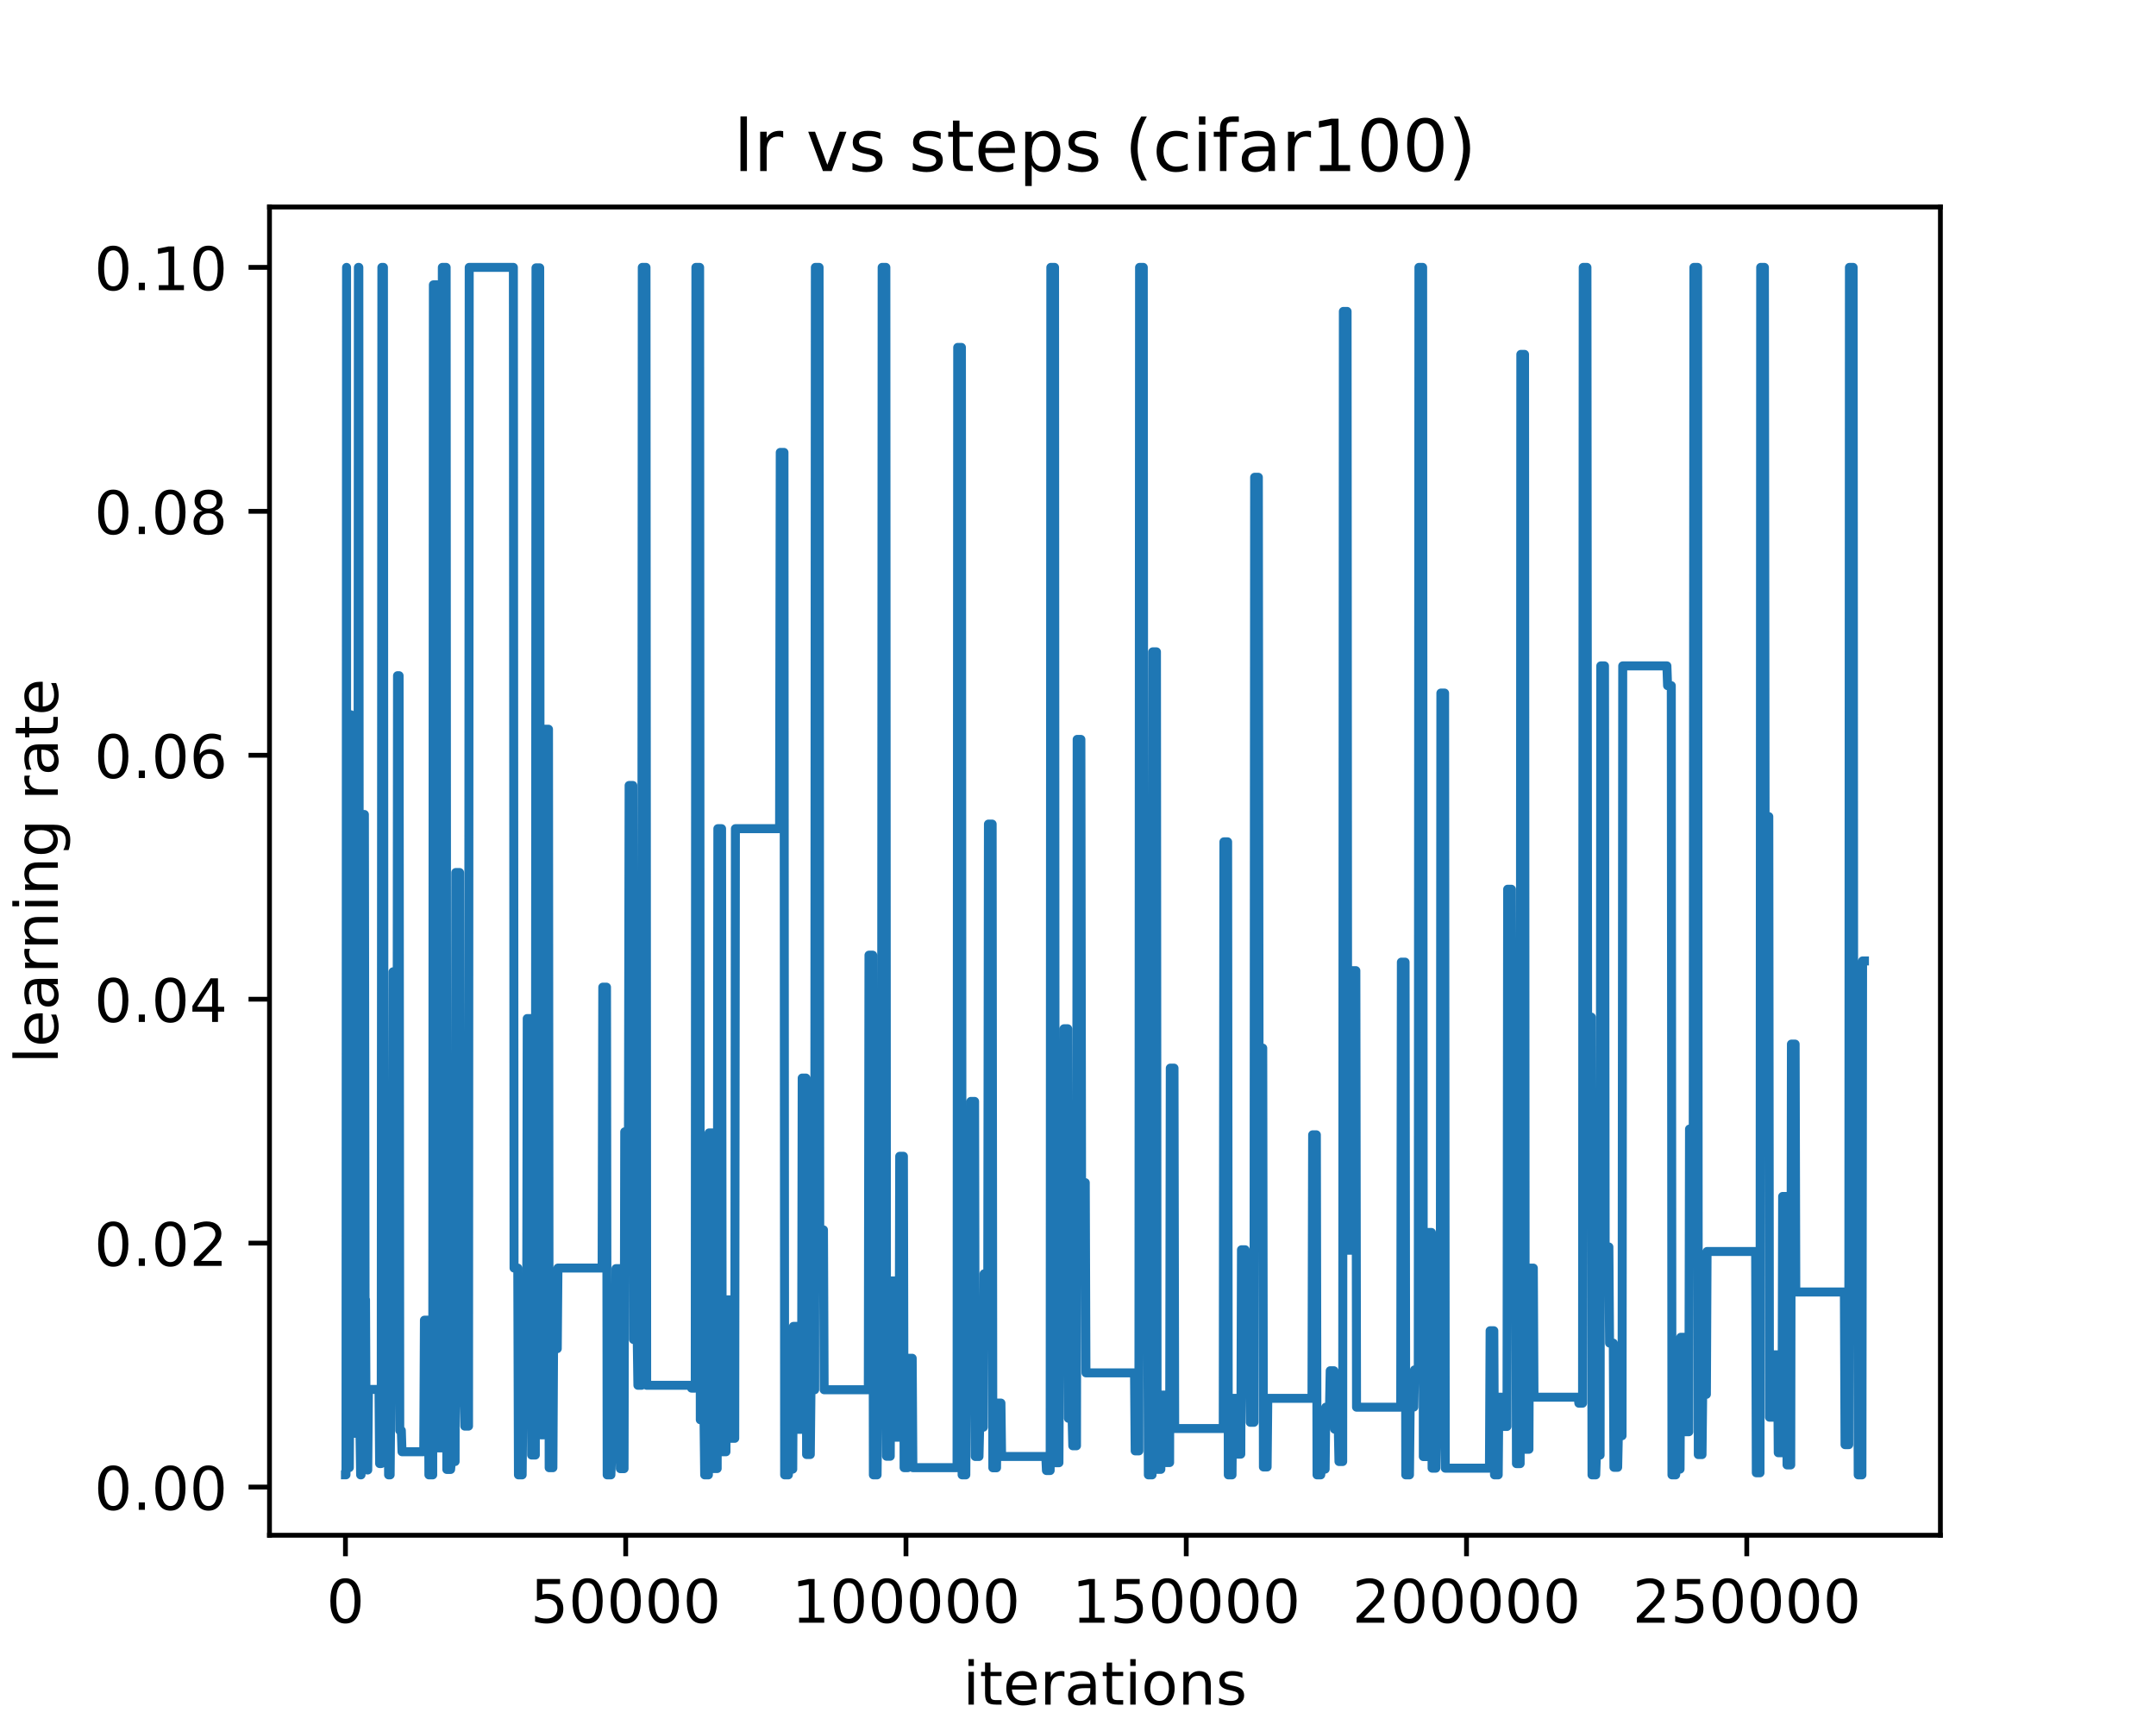 <?xml version="1.0" encoding="utf-8" standalone="no"?>
<!DOCTYPE svg PUBLIC "-//W3C//DTD SVG 1.1//EN"
  "http://www.w3.org/Graphics/SVG/1.1/DTD/svg11.dtd">
<!-- Created with matplotlib (https://matplotlib.org/) -->
<svg height="288pt" version="1.1" viewBox="0 0 360 288" width="360pt" xmlns="http://www.w3.org/2000/svg" xmlns:xlink="http://www.w3.org/1999/xlink">
 <defs>
  <style type="text/css">*{stroke-linecap:butt;stroke-linejoin:round;}</style>
 </defs>
 <g id="figure_1">
  <g id="patch_1">
   <path d="M 0 288 
L 360 288 
L 360 0 
L 0 0 
z
" style="fill:#ffffff;"/>
  </g>
  <g id="axes_1">
   <g id="patch_2">
    <path d="M 45 256.32 
L 324 256.32 
L 324 34.56 
L 45 34.56 
z
" style="fill:#ffffff;"/>
   </g>
   <g id="matplotlib.axis_1">
    <g id="xtick_1">
     <g id="line2d_1">
      <defs>
       <path d="M 0 0 
L 0 3.5 
" id="m5722eee374" style="stroke:#000000;stroke-width:0.8;"/>
      </defs>
      <g>
       <use style="stroke:#000000;stroke-width:0.8;" x="57.682" xlink:href="#m5722eee374" y="256.32"/>
      </g>
     </g>
     <g id="text_1">
      <!-- 0 -->
      <g transform="translate(54.501 270.918)scale(0.1 -0.1)">
       <defs>
        <path d="M 31.781 66.406 
Q 24.172 66.406 20.328 58.906 
Q 16.5 51.422 16.5 36.375 
Q 16.5 21.391 20.328 13.891 
Q 24.172 6.391 31.781 6.391 
Q 39.453 6.391 43.281 13.891 
Q 47.125 21.391 47.125 36.375 
Q 47.125 51.422 43.281 58.906 
Q 39.453 66.406 31.781 66.406 
z
M 31.781 74.219 
Q 44.047 74.219 50.516 64.516 
Q 56.984 54.828 56.984 36.375 
Q 56.984 17.969 50.516 8.266 
Q 44.047 -1.422 31.781 -1.422 
Q 19.531 -1.422 13.062 8.266 
Q 6.594 17.969 6.594 36.375 
Q 6.594 54.828 13.062 64.516 
Q 19.531 74.219 31.781 74.219 
z
" id="DejaVuSans-48"/>
       </defs>
       <use xlink:href="#DejaVuSans-48"/>
      </g>
     </g>
    </g>
    <g id="xtick_2">
     <g id="line2d_2">
      <g>
       <use style="stroke:#000000;stroke-width:0.8;" x="104.479" xlink:href="#m5722eee374" y="256.32"/>
      </g>
     </g>
     <g id="text_2">
      <!-- 50000 -->
      <g transform="translate(88.573 270.918)scale(0.1 -0.1)">
       <defs>
        <path d="M 10.797 72.906 
L 49.516 72.906 
L 49.516 64.594 
L 19.828 64.594 
L 19.828 46.734 
Q 21.969 47.469 24.109 47.828 
Q 26.266 48.188 28.422 48.188 
Q 40.625 48.188 47.75 41.5 
Q 54.891 34.812 54.891 23.391 
Q 54.891 11.625 47.562 5.094 
Q 40.234 -1.422 26.906 -1.422 
Q 22.312 -1.422 17.547 -0.641 
Q 12.797 0.141 7.719 1.703 
L 7.719 11.625 
Q 12.109 9.234 16.797 8.062 
Q 21.484 6.891 26.703 6.891 
Q 35.156 6.891 40.078 11.328 
Q 45.016 15.766 45.016 23.391 
Q 45.016 31 40.078 35.438 
Q 35.156 39.891 26.703 39.891 
Q 22.75 39.891 18.812 39.016 
Q 14.891 38.141 10.797 36.281 
z
" id="DejaVuSans-53"/>
       </defs>
       <use xlink:href="#DejaVuSans-53"/>
       <use x="63.623" xlink:href="#DejaVuSans-48"/>
       <use x="127.246" xlink:href="#DejaVuSans-48"/>
       <use x="190.869" xlink:href="#DejaVuSans-48"/>
       <use x="254.492" xlink:href="#DejaVuSans-48"/>
      </g>
     </g>
    </g>
    <g id="xtick_3">
     <g id="line2d_3">
      <g>
       <use style="stroke:#000000;stroke-width:0.8;" x="151.277" xlink:href="#m5722eee374" y="256.32"/>
      </g>
     </g>
     <g id="text_3">
      <!-- 100000 -->
      <g transform="translate(132.189 270.918)scale(0.1 -0.1)">
       <defs>
        <path d="M 12.406 8.297 
L 28.516 8.297 
L 28.516 63.922 
L 10.984 60.406 
L 10.984 69.391 
L 28.422 72.906 
L 38.281 72.906 
L 38.281 8.297 
L 54.391 8.297 
L 54.391 0 
L 12.406 0 
z
" id="DejaVuSans-49"/>
       </defs>
       <use xlink:href="#DejaVuSans-49"/>
       <use x="63.623" xlink:href="#DejaVuSans-48"/>
       <use x="127.246" xlink:href="#DejaVuSans-48"/>
       <use x="190.869" xlink:href="#DejaVuSans-48"/>
       <use x="254.492" xlink:href="#DejaVuSans-48"/>
       <use x="318.115" xlink:href="#DejaVuSans-48"/>
      </g>
     </g>
    </g>
    <g id="xtick_4">
     <g id="line2d_4">
      <g>
       <use style="stroke:#000000;stroke-width:0.8;" x="198.075" xlink:href="#m5722eee374" y="256.32"/>
      </g>
     </g>
     <g id="text_4">
      <!-- 150000 -->
      <g transform="translate(178.987 270.918)scale(0.1 -0.1)">
       <use xlink:href="#DejaVuSans-49"/>
       <use x="63.623" xlink:href="#DejaVuSans-53"/>
       <use x="127.246" xlink:href="#DejaVuSans-48"/>
       <use x="190.869" xlink:href="#DejaVuSans-48"/>
       <use x="254.492" xlink:href="#DejaVuSans-48"/>
       <use x="318.115" xlink:href="#DejaVuSans-48"/>
      </g>
     </g>
    </g>
    <g id="xtick_5">
     <g id="line2d_5">
      <g>
       <use style="stroke:#000000;stroke-width:0.8;" x="244.872" xlink:href="#m5722eee374" y="256.32"/>
      </g>
     </g>
     <g id="text_5">
      <!-- 200000 -->
      <g transform="translate(225.785 270.918)scale(0.1 -0.1)">
       <defs>
        <path d="M 19.188 8.297 
L 53.609 8.297 
L 53.609 0 
L 7.328 0 
L 7.328 8.297 
Q 12.938 14.109 22.625 23.891 
Q 32.328 33.688 34.812 36.531 
Q 39.547 41.844 41.422 45.531 
Q 43.312 49.219 43.312 52.781 
Q 43.312 58.594 39.234 62.25 
Q 35.156 65.922 28.609 65.922 
Q 23.969 65.922 18.812 64.312 
Q 13.672 62.703 7.812 59.422 
L 7.812 69.391 
Q 13.766 71.781 18.938 73 
Q 24.125 74.219 28.422 74.219 
Q 39.75 74.219 46.484 68.547 
Q 53.219 62.891 53.219 53.422 
Q 53.219 48.922 51.531 44.891 
Q 49.859 40.875 45.406 35.406 
Q 44.188 33.984 37.641 27.219 
Q 31.109 20.453 19.188 8.297 
z
" id="DejaVuSans-50"/>
       </defs>
       <use xlink:href="#DejaVuSans-50"/>
       <use x="63.623" xlink:href="#DejaVuSans-48"/>
       <use x="127.246" xlink:href="#DejaVuSans-48"/>
       <use x="190.869" xlink:href="#DejaVuSans-48"/>
       <use x="254.492" xlink:href="#DejaVuSans-48"/>
       <use x="318.115" xlink:href="#DejaVuSans-48"/>
      </g>
     </g>
    </g>
    <g id="xtick_6">
     <g id="line2d_6">
      <g>
       <use style="stroke:#000000;stroke-width:0.8;" x="291.67" xlink:href="#m5722eee374" y="256.32"/>
      </g>
     </g>
     <g id="text_6">
      <!-- 250000 -->
      <g transform="translate(272.582 270.918)scale(0.1 -0.1)">
       <use xlink:href="#DejaVuSans-50"/>
       <use x="63.623" xlink:href="#DejaVuSans-53"/>
       <use x="127.246" xlink:href="#DejaVuSans-48"/>
       <use x="190.869" xlink:href="#DejaVuSans-48"/>
       <use x="254.492" xlink:href="#DejaVuSans-48"/>
       <use x="318.115" xlink:href="#DejaVuSans-48"/>
      </g>
     </g>
    </g>
    <g id="text_7">
     <!-- iterations -->
     <g transform="translate(160.773 284.597)scale(0.1 -0.1)">
      <defs>
       <path d="M 9.422 54.688 
L 18.406 54.688 
L 18.406 0 
L 9.422 0 
z
M 9.422 75.984 
L 18.406 75.984 
L 18.406 64.594 
L 9.422 64.594 
z
" id="DejaVuSans-105"/>
       <path d="M 18.312 70.219 
L 18.312 54.688 
L 36.812 54.688 
L 36.812 47.703 
L 18.312 47.703 
L 18.312 18.016 
Q 18.312 11.328 20.141 9.422 
Q 21.969 7.516 27.594 7.516 
L 36.812 7.516 
L 36.812 0 
L 27.594 0 
Q 17.188 0 13.234 3.875 
Q 9.281 7.766 9.281 18.016 
L 9.281 47.703 
L 2.688 47.703 
L 2.688 54.688 
L 9.281 54.688 
L 9.281 70.219 
z
" id="DejaVuSans-116"/>
       <path d="M 56.203 29.594 
L 56.203 25.203 
L 14.891 25.203 
Q 15.484 15.922 20.484 11.062 
Q 25.484 6.203 34.422 6.203 
Q 39.594 6.203 44.453 7.469 
Q 49.312 8.734 54.109 11.281 
L 54.109 2.781 
Q 49.266 0.734 44.188 -0.344 
Q 39.109 -1.422 33.891 -1.422 
Q 20.797 -1.422 13.156 6.188 
Q 5.516 13.812 5.516 26.812 
Q 5.516 40.234 12.766 48.109 
Q 20.016 56 32.328 56 
Q 43.359 56 49.781 48.891 
Q 56.203 41.797 56.203 29.594 
z
M 47.219 32.234 
Q 47.125 39.594 43.094 43.984 
Q 39.062 48.391 32.422 48.391 
Q 24.906 48.391 20.391 44.141 
Q 15.875 39.891 15.188 32.172 
z
" id="DejaVuSans-101"/>
       <path d="M 41.109 46.297 
Q 39.594 47.172 37.812 47.578 
Q 36.031 48 33.891 48 
Q 26.266 48 22.188 43.047 
Q 18.109 38.094 18.109 28.812 
L 18.109 0 
L 9.078 0 
L 9.078 54.688 
L 18.109 54.688 
L 18.109 46.188 
Q 20.953 51.172 25.484 53.578 
Q 30.031 56 36.531 56 
Q 37.453 56 38.578 55.875 
Q 39.703 55.766 41.062 55.516 
z
" id="DejaVuSans-114"/>
       <path d="M 34.281 27.484 
Q 23.391 27.484 19.188 25 
Q 14.984 22.516 14.984 16.5 
Q 14.984 11.719 18.141 8.906 
Q 21.297 6.109 26.703 6.109 
Q 34.188 6.109 38.703 11.406 
Q 43.219 16.703 43.219 25.484 
L 43.219 27.484 
z
M 52.203 31.203 
L 52.203 0 
L 43.219 0 
L 43.219 8.297 
Q 40.141 3.328 35.547 0.953 
Q 30.953 -1.422 24.312 -1.422 
Q 15.922 -1.422 10.953 3.297 
Q 6 8.016 6 15.922 
Q 6 25.141 12.172 29.828 
Q 18.359 34.516 30.609 34.516 
L 43.219 34.516 
L 43.219 35.406 
Q 43.219 41.609 39.141 45 
Q 35.062 48.391 27.688 48.391 
Q 23 48.391 18.547 47.266 
Q 14.109 46.141 10.016 43.891 
L 10.016 52.203 
Q 14.938 54.109 19.578 55.047 
Q 24.219 56 28.609 56 
Q 40.484 56 46.344 49.844 
Q 52.203 43.703 52.203 31.203 
z
" id="DejaVuSans-97"/>
       <path d="M 30.609 48.391 
Q 23.391 48.391 19.188 42.75 
Q 14.984 37.109 14.984 27.297 
Q 14.984 17.484 19.156 11.844 
Q 23.344 6.203 30.609 6.203 
Q 37.797 6.203 41.984 11.859 
Q 46.188 17.531 46.188 27.297 
Q 46.188 37.016 41.984 42.703 
Q 37.797 48.391 30.609 48.391 
z
M 30.609 56 
Q 42.328 56 49.016 48.375 
Q 55.719 40.766 55.719 27.297 
Q 55.719 13.875 49.016 6.219 
Q 42.328 -1.422 30.609 -1.422 
Q 18.844 -1.422 12.172 6.219 
Q 5.516 13.875 5.516 27.297 
Q 5.516 40.766 12.172 48.375 
Q 18.844 56 30.609 56 
z
" id="DejaVuSans-111"/>
       <path d="M 54.891 33.016 
L 54.891 0 
L 45.906 0 
L 45.906 32.719 
Q 45.906 40.484 42.875 44.328 
Q 39.844 48.188 33.797 48.188 
Q 26.516 48.188 22.312 43.547 
Q 18.109 38.922 18.109 30.906 
L 18.109 0 
L 9.078 0 
L 9.078 54.688 
L 18.109 54.688 
L 18.109 46.188 
Q 21.344 51.125 25.703 53.562 
Q 30.078 56 35.797 56 
Q 45.219 56 50.047 50.172 
Q 54.891 44.344 54.891 33.016 
z
" id="DejaVuSans-110"/>
       <path d="M 44.281 53.078 
L 44.281 44.578 
Q 40.484 46.531 36.375 47.5 
Q 32.281 48.484 27.875 48.484 
Q 21.188 48.484 17.844 46.438 
Q 14.5 44.391 14.5 40.281 
Q 14.5 37.156 16.891 35.375 
Q 19.281 33.594 26.516 31.984 
L 29.594 31.297 
Q 39.156 29.25 43.188 25.516 
Q 47.219 21.781 47.219 15.094 
Q 47.219 7.469 41.188 3.016 
Q 35.156 -1.422 24.609 -1.422 
Q 20.219 -1.422 15.453 -0.562 
Q 10.688 0.297 5.422 2 
L 5.422 11.281 
Q 10.406 8.688 15.234 7.391 
Q 20.062 6.109 24.812 6.109 
Q 31.156 6.109 34.562 8.281 
Q 37.984 10.453 37.984 14.406 
Q 37.984 18.062 35.516 20.016 
Q 33.062 21.969 24.703 23.781 
L 21.578 24.516 
Q 13.234 26.266 9.516 29.906 
Q 5.812 33.547 5.812 39.891 
Q 5.812 47.609 11.281 51.797 
Q 16.75 56 26.812 56 
Q 31.781 56 36.172 55.266 
Q 40.578 54.547 44.281 53.078 
z
" id="DejaVuSans-115"/>
      </defs>
      <use xlink:href="#DejaVuSans-105"/>
      <use x="27.783" xlink:href="#DejaVuSans-116"/>
      <use x="66.992" xlink:href="#DejaVuSans-101"/>
      <use x="128.516" xlink:href="#DejaVuSans-114"/>
      <use x="169.629" xlink:href="#DejaVuSans-97"/>
      <use x="230.908" xlink:href="#DejaVuSans-116"/>
      <use x="270.117" xlink:href="#DejaVuSans-105"/>
      <use x="297.9" xlink:href="#DejaVuSans-111"/>
      <use x="359.082" xlink:href="#DejaVuSans-110"/>
      <use x="422.461" xlink:href="#DejaVuSans-115"/>
     </g>
    </g>
   </g>
   <g id="matplotlib.axis_2">
    <g id="ytick_1">
     <g id="line2d_7">
      <defs>
       <path d="M 0 0 
L -3.5 0 
" id="m7f417654a6" style="stroke:#000000;stroke-width:0.8;"/>
      </defs>
      <g>
       <use style="stroke:#000000;stroke-width:0.8;" x="45" xlink:href="#m7f417654a6" y="248.276"/>
      </g>
     </g>
     <g id="text_8">
      <!-- 0.00 -->
      <g transform="translate(15.734 252.076)scale(0.1 -0.1)">
       <defs>
        <path d="M 10.688 12.406 
L 21 12.406 
L 21 0 
L 10.688 0 
z
" id="DejaVuSans-46"/>
       </defs>
       <use xlink:href="#DejaVuSans-48"/>
       <use x="63.623" xlink:href="#DejaVuSans-46"/>
       <use x="95.41" xlink:href="#DejaVuSans-48"/>
       <use x="159.033" xlink:href="#DejaVuSans-48"/>
      </g>
     </g>
    </g>
    <g id="ytick_2">
     <g id="line2d_8">
      <g>
       <use style="stroke:#000000;stroke-width:0.8;" x="45" xlink:href="#m7f417654a6" y="207.549"/>
      </g>
     </g>
     <g id="text_9">
      <!-- 0.02 -->
      <g transform="translate(15.734 211.348)scale(0.1 -0.1)">
       <use xlink:href="#DejaVuSans-48"/>
       <use x="63.623" xlink:href="#DejaVuSans-46"/>
       <use x="95.41" xlink:href="#DejaVuSans-48"/>
       <use x="159.033" xlink:href="#DejaVuSans-50"/>
      </g>
     </g>
    </g>
    <g id="ytick_3">
     <g id="line2d_9">
      <g>
       <use style="stroke:#000000;stroke-width:0.8;" x="45" xlink:href="#m7f417654a6" y="166.822"/>
      </g>
     </g>
     <g id="text_10">
      <!-- 0.04 -->
      <g transform="translate(15.734 170.621)scale(0.1 -0.1)">
       <defs>
        <path d="M 37.797 64.312 
L 12.891 25.391 
L 37.797 25.391 
z
M 35.203 72.906 
L 47.609 72.906 
L 47.609 25.391 
L 58.016 25.391 
L 58.016 17.188 
L 47.609 17.188 
L 47.609 0 
L 37.797 0 
L 37.797 17.188 
L 4.891 17.188 
L 4.891 26.703 
z
" id="DejaVuSans-52"/>
       </defs>
       <use xlink:href="#DejaVuSans-48"/>
       <use x="63.623" xlink:href="#DejaVuSans-46"/>
       <use x="95.41" xlink:href="#DejaVuSans-48"/>
       <use x="159.033" xlink:href="#DejaVuSans-52"/>
      </g>
     </g>
    </g>
    <g id="ytick_4">
     <g id="line2d_10">
      <g>
       <use style="stroke:#000000;stroke-width:0.8;" x="45" xlink:href="#m7f417654a6" y="126.095"/>
      </g>
     </g>
     <g id="text_11">
      <!-- 0.06 -->
      <g transform="translate(15.734 129.894)scale(0.1 -0.1)">
       <defs>
        <path d="M 33.016 40.375 
Q 26.375 40.375 22.484 35.828 
Q 18.609 31.297 18.609 23.391 
Q 18.609 15.531 22.484 10.953 
Q 26.375 6.391 33.016 6.391 
Q 39.656 6.391 43.531 10.953 
Q 47.406 15.531 47.406 23.391 
Q 47.406 31.297 43.531 35.828 
Q 39.656 40.375 33.016 40.375 
z
M 52.594 71.297 
L 52.594 62.312 
Q 48.875 64.062 45.094 64.984 
Q 41.312 65.922 37.594 65.922 
Q 27.828 65.922 22.672 59.328 
Q 17.531 52.734 16.797 39.406 
Q 19.672 43.656 24.016 45.922 
Q 28.375 48.188 33.594 48.188 
Q 44.578 48.188 50.953 41.516 
Q 57.328 34.859 57.328 23.391 
Q 57.328 12.156 50.688 5.359 
Q 44.047 -1.422 33.016 -1.422 
Q 20.359 -1.422 13.672 8.266 
Q 6.984 17.969 6.984 36.375 
Q 6.984 53.656 15.188 63.938 
Q 23.391 74.219 37.203 74.219 
Q 40.922 74.219 44.703 73.484 
Q 48.484 72.75 52.594 71.297 
z
" id="DejaVuSans-54"/>
       </defs>
       <use xlink:href="#DejaVuSans-48"/>
       <use x="63.623" xlink:href="#DejaVuSans-46"/>
       <use x="95.41" xlink:href="#DejaVuSans-48"/>
       <use x="159.033" xlink:href="#DejaVuSans-54"/>
      </g>
     </g>
    </g>
    <g id="ytick_5">
     <g id="line2d_11">
      <g>
       <use style="stroke:#000000;stroke-width:0.8;" x="45" xlink:href="#m7f417654a6" y="85.367"/>
      </g>
     </g>
     <g id="text_12">
      <!-- 0.08 -->
      <g transform="translate(15.734 89.166)scale(0.1 -0.1)">
       <defs>
        <path d="M 31.781 34.625 
Q 24.75 34.625 20.719 30.859 
Q 16.703 27.094 16.703 20.516 
Q 16.703 13.922 20.719 10.156 
Q 24.75 6.391 31.781 6.391 
Q 38.812 6.391 42.859 10.172 
Q 46.922 13.969 46.922 20.516 
Q 46.922 27.094 42.891 30.859 
Q 38.875 34.625 31.781 34.625 
z
M 21.922 38.812 
Q 15.578 40.375 12.031 44.719 
Q 8.5 49.078 8.5 55.328 
Q 8.5 64.062 14.719 69.141 
Q 20.953 74.219 31.781 74.219 
Q 42.672 74.219 48.875 69.141 
Q 55.078 64.062 55.078 55.328 
Q 55.078 49.078 51.531 44.719 
Q 48 40.375 41.703 38.812 
Q 48.828 37.156 52.797 32.312 
Q 56.781 27.484 56.781 20.516 
Q 56.781 9.906 50.312 4.234 
Q 43.844 -1.422 31.781 -1.422 
Q 19.734 -1.422 13.25 4.234 
Q 6.781 9.906 6.781 20.516 
Q 6.781 27.484 10.781 32.312 
Q 14.797 37.156 21.922 38.812 
z
M 18.312 54.391 
Q 18.312 48.734 21.844 45.562 
Q 25.391 42.391 31.781 42.391 
Q 38.141 42.391 41.719 45.562 
Q 45.312 48.734 45.312 54.391 
Q 45.312 60.062 41.719 63.234 
Q 38.141 66.406 31.781 66.406 
Q 25.391 66.406 21.844 63.234 
Q 18.312 60.062 18.312 54.391 
z
" id="DejaVuSans-56"/>
       </defs>
       <use xlink:href="#DejaVuSans-48"/>
       <use x="63.623" xlink:href="#DejaVuSans-46"/>
       <use x="95.41" xlink:href="#DejaVuSans-48"/>
       <use x="159.033" xlink:href="#DejaVuSans-56"/>
      </g>
     </g>
    </g>
    <g id="ytick_6">
     <g id="line2d_12">
      <g>
       <use style="stroke:#000000;stroke-width:0.8;" x="45" xlink:href="#m7f417654a6" y="44.64"/>
      </g>
     </g>
     <g id="text_13">
      <!-- 0.10 -->
      <g transform="translate(15.734 48.439)scale(0.1 -0.1)">
       <use xlink:href="#DejaVuSans-48"/>
       <use x="63.623" xlink:href="#DejaVuSans-46"/>
       <use x="95.41" xlink:href="#DejaVuSans-49"/>
       <use x="159.033" xlink:href="#DejaVuSans-48"/>
      </g>
     </g>
    </g>
    <g id="text_14">
     <!-- learning rate -->
     <g transform="translate(9.655 177.584)rotate(-90)scale(0.1 -0.1)">
      <defs>
       <path d="M 9.422 75.984 
L 18.406 75.984 
L 18.406 0 
L 9.422 0 
z
" id="DejaVuSans-108"/>
       <path d="M 45.406 27.984 
Q 45.406 37.75 41.375 43.109 
Q 37.359 48.484 30.078 48.484 
Q 22.859 48.484 18.828 43.109 
Q 14.797 37.75 14.797 27.984 
Q 14.797 18.266 18.828 12.891 
Q 22.859 7.516 30.078 7.516 
Q 37.359 7.516 41.375 12.891 
Q 45.406 18.266 45.406 27.984 
z
M 54.391 6.781 
Q 54.391 -7.172 48.188 -13.984 
Q 42 -20.797 29.203 -20.797 
Q 24.469 -20.797 20.266 -20.094 
Q 16.062 -19.391 12.109 -17.922 
L 12.109 -9.188 
Q 16.062 -11.328 19.922 -12.344 
Q 23.781 -13.375 27.781 -13.375 
Q 36.625 -13.375 41.016 -8.766 
Q 45.406 -4.156 45.406 5.172 
L 45.406 9.625 
Q 42.625 4.781 38.281 2.391 
Q 33.938 0 27.875 0 
Q 17.828 0 11.672 7.656 
Q 5.516 15.328 5.516 27.984 
Q 5.516 40.672 11.672 48.328 
Q 17.828 56 27.875 56 
Q 33.938 56 38.281 53.609 
Q 42.625 51.219 45.406 46.391 
L 45.406 54.688 
L 54.391 54.688 
z
" id="DejaVuSans-103"/>
       <path id="DejaVuSans-32"/>
      </defs>
      <use xlink:href="#DejaVuSans-108"/>
      <use x="27.783" xlink:href="#DejaVuSans-101"/>
      <use x="89.307" xlink:href="#DejaVuSans-97"/>
      <use x="150.586" xlink:href="#DejaVuSans-114"/>
      <use x="189.949" xlink:href="#DejaVuSans-110"/>
      <use x="253.328" xlink:href="#DejaVuSans-105"/>
      <use x="281.111" xlink:href="#DejaVuSans-110"/>
      <use x="344.49" xlink:href="#DejaVuSans-103"/>
      <use x="407.967" xlink:href="#DejaVuSans-32"/>
      <use x="439.754" xlink:href="#DejaVuSans-114"/>
      <use x="480.867" xlink:href="#DejaVuSans-97"/>
      <use x="542.146" xlink:href="#DejaVuSans-116"/>
      <use x="581.355" xlink:href="#DejaVuSans-101"/>
     </g>
    </g>
   </g>
   <g id="line2d_13">
    <path clip-path="url(#pa636f471f6)" d="M 57.682 246.23 
L 57.774 246.23 
L 57.867 44.64 
L 57.885 243.085 
L 57.96 243.085 
L 58.073 166.846 
L 58.145 166.846 
L 58.256 245.031 
L 58.33 245.031 
L 58.423 227.727 
L 58.442 239.302 
L 58.516 239.302 
L 58.608 119.336 
L 58.626 239.302 
L 59.544 239.302 
L 59.656 231.975 
L 59.731 231.975 
L 59.842 44.64 
L 59.917 44.64 
L 60.028 239.098 
L 60.103 239.098 
L 60.215 246.24 
L 60.289 246.24 
L 60.401 188.224 
L 60.476 188.224 
L 60.587 244.111 
L 60.662 244.111 
L 60.773 135.982 
L 60.848 135.982 
L 60.96 216.981 
L 61.034 216.981 
L 61.146 242.123 
L 61.221 242.123 
L 61.332 245.425 
L 61.407 245.425 
L 61.518 231.975 
L 63.279 231.975 
L 63.39 244.354 
L 63.652 244.354 
L 63.764 44.64 
L 64.026 44.64 
L 64.137 242.377 
L 64.399 242.377 
L 64.511 209.986 
L 64.773 209.986 
L 64.884 246.24 
L 65.146 246.24 
L 65.257 233.222 
L 65.519 233.222 
L 65.631 162.246 
L 65.893 162.246 
L 66.004 224.309 
L 66.266 224.309 
L 66.378 112.809 
L 66.64 112.809 
L 66.751 238.829 
L 67.013 238.829 
L 67.125 242.377 
L 70.757 242.377 
L 70.868 220.411 
L 71.505 220.411 
L 71.616 246.24 
L 72.253 246.24 
L 72.364 47.554 
L 73.001 47.554 
L 73.112 241.74 
L 73.748 241.74 
L 73.86 44.64 
L 74.496 44.64 
L 74.608 245.335 
L 75.244 245.335 
L 75.355 244.015 
L 75.992 244.015 
L 76.103 145.672 
L 76.74 145.672 
L 76.851 234.137 
L 77.487 234.137 
L 77.599 238.099 
L 78.235 238.099 
L 78.347 44.64 
L 85.723 44.64 
L 85.834 211.71 
L 86.456 211.71 
L 86.567 246.24 
L 87.189 246.24 
L 87.3 234.05 
L 87.921 234.05 
L 88.033 170.052 
L 88.654 170.052 
L 88.766 242.928 
L 89.387 242.928 
L 89.499 44.719 
L 90.12 44.719 
L 90.231 239.553 
L 90.853 239.553 
L 90.964 121.747 
L 91.586 121.747 
L 91.697 245.043 
L 92.319 245.043 
L 92.43 225.168 
L 93.051 225.168 
L 93.163 211.71 
L 100.539 211.71 
L 100.65 164.813 
L 101.272 164.813 
L 101.383 246.24 
L 102.005 246.24 
L 102.116 243.218 
L 102.738 243.218 
L 102.849 211.808 
L 103.47 211.808 
L 103.582 245.203 
L 104.203 245.203 
L 104.315 188.963 
L 104.936 188.963 
L 105.048 131.139 
L 105.669 131.139 
L 105.78 223.643 
L 106.402 223.643 
L 106.513 231.282 
L 107.135 231.282 
L 107.246 44.64 
L 107.868 44.64 
L 107.979 231.282 
L 115.355 231.282 
L 115.467 231.758 
L 116.088 231.758 
L 116.199 44.64 
L 116.821 44.64 
L 116.932 237.039 
L 117.554 237.039 
L 117.665 246.24 
L 118.287 246.24 
L 118.398 189.147 
L 119.019 189.147 
L 119.131 245.184 
L 119.752 245.184 
L 119.864 138.351 
L 120.485 138.351 
L 120.596 242.382 
L 121.218 242.382 
L 121.329 217.022 
L 121.951 217.022 
L 122.062 240.138 
L 122.684 240.138 
L 122.795 138.351 
L 130.171 138.351 
L 130.283 75.531 
L 130.904 75.531 
L 131.016 246.24 
L 131.637 246.24 
L 131.748 245.281 
L 132.37 245.281 
L 132.481 221.448 
L 133.103 221.448 
L 133.214 238.637 
L 133.836 238.637 
L 133.947 179.989 
L 134.568 179.989 
L 134.68 242.841 
L 135.301 242.841 
L 135.413 232.028 
L 136.034 232.028 
L 136.145 44.64 
L 136.767 44.64 
L 136.878 205.333 
L 137.5 205.333 
L 137.611 232.028 
L 144.987 232.028 
L 145.099 159.47 
L 145.72 159.47 
L 145.832 246.24 
L 146.453 246.24 
L 146.564 234.83 
L 147.186 234.83 
L 147.297 44.64 
L 147.919 44.64 
L 148.03 243.129 
L 148.652 243.129 
L 148.763 213.862 
L 149.384 213.862 
L 149.496 239.956 
L 150.117 239.956 
L 150.229 193.048 
L 150.85 193.048 
L 150.962 245.035 
L 151.583 245.035 
L 151.694 226.769 
L 152.316 226.769 
L 152.427 245.035 
L 159.804 245.035 
L 159.915 58.001 
L 160.536 58.001 
L 160.648 246.24 
L 161.269 246.24 
L 161.381 228.596 
L 162.002 228.596 
L 162.113 183.885 
L 162.735 183.885 
L 162.846 243.171 
L 163.468 243.171 
L 163.579 238.279 
L 164.201 238.279 
L 164.312 212.676 
L 164.933 212.676 
L 165.045 137.586 
L 165.666 137.586 
L 165.778 245.057 
L 166.399 245.057 
L 166.511 234.251 
L 167.132 234.251 
L 167.243 243.171 
L 174.62 243.171 
L 174.731 245.516 
L 175.352 245.516 
L 175.464 44.64 
L 176.085 44.64 
L 176.197 244.215 
L 176.818 244.215 
L 176.93 219.492 
L 177.551 219.492 
L 177.662 171.757 
L 178.284 171.757 
L 178.395 236.796 
L 179.017 236.796 
L 179.128 241.38 
L 179.75 241.38 
L 179.861 123.448 
L 180.482 123.448 
L 180.594 197.451 
L 181.215 197.451 
L 181.327 229.206 
L 189.436 229.206 
L 189.547 242.234 
L 190.169 242.234 
L 190.28 44.64 
L 190.901 44.64 
L 191.013 213.193 
L 191.634 213.193 
L 191.746 246.24 
L 192.367 246.24 
L 192.479 108.829 
L 193.1 108.829 
L 193.211 245.319 
L 193.833 245.319 
L 193.944 232.913 
L 194.566 232.913 
L 194.677 244.183 
L 195.299 244.183 
L 195.41 178.329 
L 196.031 178.329 
L 196.143 238.504 
L 204.252 238.504 
L 204.363 140.549 
L 204.985 140.549 
L 205.096 246.24 
L 205.718 246.24 
L 205.829 233.461 
L 206.45 233.461 
L 206.562 242.782 
L 207.183 242.782 
L 207.295 208.658 
L 207.916 208.658 
L 208.027 227.939 
L 208.649 227.939 
L 208.76 237.463 
L 209.382 237.463 
L 209.493 79.683 
L 210.115 79.683 
L 210.226 174.986 
L 210.848 174.986 
L 210.959 244.921 
L 211.58 244.921 
L 211.692 233.461 
L 219.068 233.461 
L 219.179 189.466 
L 219.801 189.466 
L 219.912 246.24 
L 220.534 246.24 
L 220.645 245.281 
L 221.267 245.281 
L 221.378 234.937 
L 221.999 234.937 
L 222.111 228.855 
L 222.732 228.855 
L 222.844 238.611 
L 223.465 238.611 
L 223.576 244.011 
L 224.198 244.011 
L 224.309 51.991 
L 224.931 51.991 
L 225.042 208.73 
L 225.664 208.73 
L 225.775 162.055 
L 226.396 162.055 
L 226.508 234.937 
L 233.884 234.937 
L 233.995 160.633 
L 234.617 160.633 
L 234.728 246.24 
L 235.35 246.24 
L 235.461 234.915 
L 236.083 234.915 
L 236.194 228.712 
L 236.815 228.712 
L 236.927 44.64 
L 237.548 44.64 
L 237.66 243.186 
L 238.281 243.186 
L 238.393 205.768 
L 239.014 205.768 
L 239.125 245.121 
L 239.747 245.121 
L 239.858 240.021 
L 240.48 240.021 
L 240.591 115.712 
L 241.213 115.712 
L 241.324 245.121 
L 248.7 245.121 
L 248.812 222.176 
L 249.433 222.176 
L 249.544 246.24 
L 250.166 246.24 
L 250.277 233.267 
L 250.899 233.267 
L 251.01 238.158 
L 251.632 238.158 
L 251.743 148.462 
L 252.364 148.462 
L 252.476 197.042 
L 253.097 197.042 
L 253.209 244.363 
L 253.83 244.363 
L 253.942 59.166 
L 254.563 59.166 
L 254.674 241.966 
L 255.296 241.966 
L 255.407 211.715 
L 256.029 211.715 
L 256.14 233.267 
L 263.516 233.267 
L 263.628 234.274 
L 264.249 234.274 
L 264.361 44.64 
L 264.982 44.64 
L 265.093 169.814 
L 265.715 169.814 
L 265.826 246.24 
L 266.448 246.24 
L 266.559 242.937 
L 267.181 242.937 
L 267.292 111.173 
L 267.913 111.173 
L 268.025 208.187 
L 268.646 208.187 
L 268.758 224.239 
L 269.379 224.239 
L 269.49 244.977 
L 270.112 244.977 
L 270.223 239.707 
L 270.845 239.707 
L 270.956 111.173 
L 278.332 111.173 
L 278.444 114.473 
L 279.065 114.473 
L 279.177 246.24 
L 279.798 246.24 
L 279.91 245.279 
L 280.531 245.279 
L 280.642 223.268 
L 281.264 223.268 
L 281.375 239.042 
L 281.997 239.042 
L 282.108 188.501 
L 282.73 188.501 
L 282.841 44.64 
L 283.462 44.64 
L 283.574 242.854 
L 284.195 242.854 
L 284.307 232.798 
L 284.928 232.798 
L 285.039 208.944 
L 293.149 208.944 
L 293.26 245.892 
L 293.881 245.892 
L 293.993 44.64 
L 294.614 44.64 
L 294.726 136.335 
L 295.347 136.335 
L 295.458 236.612 
L 296.08 236.612 
L 296.191 226.196 
L 296.813 226.196 
L 296.924 242.542 
L 297.546 242.542 
L 297.657 199.754 
L 298.279 199.754 
L 298.39 244.577 
L 299.011 244.577 
L 299.123 174.32 
L 299.744 174.32 
L 299.856 215.707 
L 307.965 215.707 
L 308.076 241.196 
L 308.698 241.196 
L 308.809 44.64 
L 309.43 44.64 
L 309.542 210.383 
L 310.163 210.383 
L 310.275 246.24 
L 310.896 246.24 
L 311.007 160.435 
L 311.318 160.435 
L 311.318 160.435 
" style="fill:none;stroke:#1f77b4;stroke-linecap:square;stroke-width:1.5;"/>
   </g>
   <g id="patch_3">
    <path d="M 45 256.32 
L 45 34.56 
" style="fill:none;stroke:#000000;stroke-linecap:square;stroke-linejoin:miter;stroke-width:0.8;"/>
   </g>
   <g id="patch_4">
    <path d="M 324 256.32 
L 324 34.56 
" style="fill:none;stroke:#000000;stroke-linecap:square;stroke-linejoin:miter;stroke-width:0.8;"/>
   </g>
   <g id="patch_5">
    <path d="M 45 256.32 
L 324 256.32 
" style="fill:none;stroke:#000000;stroke-linecap:square;stroke-linejoin:miter;stroke-width:0.8;"/>
   </g>
   <g id="patch_6">
    <path d="M 45 34.56 
L 324 34.56 
" style="fill:none;stroke:#000000;stroke-linecap:square;stroke-linejoin:miter;stroke-width:0.8;"/>
   </g>
   <g id="text_15">
    <!-- lr vs steps (cifar100) -->
    <g transform="translate(122.509 28.56)scale(0.12 -0.12)">
     <defs>
      <path d="M 2.984 54.688 
L 12.5 54.688 
L 29.594 8.797 
L 46.688 54.688 
L 56.203 54.688 
L 35.688 0 
L 23.484 0 
z
" id="DejaVuSans-118"/>
      <path d="M 18.109 8.203 
L 18.109 -20.797 
L 9.078 -20.797 
L 9.078 54.688 
L 18.109 54.688 
L 18.109 46.391 
Q 20.953 51.266 25.266 53.625 
Q 29.594 56 35.594 56 
Q 45.562 56 51.781 48.094 
Q 58.016 40.188 58.016 27.297 
Q 58.016 14.406 51.781 6.484 
Q 45.562 -1.422 35.594 -1.422 
Q 29.594 -1.422 25.266 0.953 
Q 20.953 3.328 18.109 8.203 
z
M 48.688 27.297 
Q 48.688 37.203 44.609 42.844 
Q 40.531 48.484 33.406 48.484 
Q 26.266 48.484 22.188 42.844 
Q 18.109 37.203 18.109 27.297 
Q 18.109 17.391 22.188 11.75 
Q 26.266 6.109 33.406 6.109 
Q 40.531 6.109 44.609 11.75 
Q 48.688 17.391 48.688 27.297 
z
" id="DejaVuSans-112"/>
      <path d="M 31 75.875 
Q 24.469 64.656 21.281 53.656 
Q 18.109 42.672 18.109 31.391 
Q 18.109 20.125 21.312 9.062 
Q 24.516 -2 31 -13.188 
L 23.188 -13.188 
Q 15.875 -1.703 12.234 9.375 
Q 8.594 20.453 8.594 31.391 
Q 8.594 42.281 12.203 53.312 
Q 15.828 64.359 23.188 75.875 
z
" id="DejaVuSans-40"/>
      <path d="M 48.781 52.594 
L 48.781 44.188 
Q 44.969 46.297 41.141 47.344 
Q 37.312 48.391 33.406 48.391 
Q 24.656 48.391 19.812 42.844 
Q 14.984 37.312 14.984 27.297 
Q 14.984 17.281 19.812 11.734 
Q 24.656 6.203 33.406 6.203 
Q 37.312 6.203 41.141 7.25 
Q 44.969 8.297 48.781 10.406 
L 48.781 2.094 
Q 45.016 0.344 40.984 -0.531 
Q 36.969 -1.422 32.422 -1.422 
Q 20.062 -1.422 12.781 6.344 
Q 5.516 14.109 5.516 27.297 
Q 5.516 40.672 12.859 48.328 
Q 20.219 56 33.016 56 
Q 37.156 56 41.109 55.141 
Q 45.062 54.297 48.781 52.594 
z
" id="DejaVuSans-99"/>
      <path d="M 37.109 75.984 
L 37.109 68.5 
L 28.516 68.5 
Q 23.688 68.5 21.797 66.547 
Q 19.922 64.594 19.922 59.516 
L 19.922 54.688 
L 34.719 54.688 
L 34.719 47.703 
L 19.922 47.703 
L 19.922 0 
L 10.891 0 
L 10.891 47.703 
L 2.297 47.703 
L 2.297 54.688 
L 10.891 54.688 
L 10.891 58.5 
Q 10.891 67.625 15.141 71.797 
Q 19.391 75.984 28.609 75.984 
z
" id="DejaVuSans-102"/>
      <path d="M 8.016 75.875 
L 15.828 75.875 
Q 23.141 64.359 26.781 53.312 
Q 30.422 42.281 30.422 31.391 
Q 30.422 20.453 26.781 9.375 
Q 23.141 -1.703 15.828 -13.188 
L 8.016 -13.188 
Q 14.5 -2 17.703 9.062 
Q 20.906 20.125 20.906 31.391 
Q 20.906 42.672 17.703 53.656 
Q 14.5 64.656 8.016 75.875 
z
" id="DejaVuSans-41"/>
     </defs>
     <use xlink:href="#DejaVuSans-108"/>
     <use x="27.783" xlink:href="#DejaVuSans-114"/>
     <use x="68.896" xlink:href="#DejaVuSans-32"/>
     <use x="100.684" xlink:href="#DejaVuSans-118"/>
     <use x="159.863" xlink:href="#DejaVuSans-115"/>
     <use x="211.963" xlink:href="#DejaVuSans-32"/>
     <use x="243.75" xlink:href="#DejaVuSans-115"/>
     <use x="295.85" xlink:href="#DejaVuSans-116"/>
     <use x="335.059" xlink:href="#DejaVuSans-101"/>
     <use x="396.582" xlink:href="#DejaVuSans-112"/>
     <use x="460.059" xlink:href="#DejaVuSans-115"/>
     <use x="512.158" xlink:href="#DejaVuSans-32"/>
     <use x="543.945" xlink:href="#DejaVuSans-40"/>
     <use x="582.959" xlink:href="#DejaVuSans-99"/>
     <use x="637.939" xlink:href="#DejaVuSans-105"/>
     <use x="665.723" xlink:href="#DejaVuSans-102"/>
     <use x="700.928" xlink:href="#DejaVuSans-97"/>
     <use x="762.207" xlink:href="#DejaVuSans-114"/>
     <use x="803.32" xlink:href="#DejaVuSans-49"/>
     <use x="866.943" xlink:href="#DejaVuSans-48"/>
     <use x="930.566" xlink:href="#DejaVuSans-48"/>
     <use x="994.189" xlink:href="#DejaVuSans-41"/>
    </g>
   </g>
  </g>
 </g>
 <defs>
  <clipPath id="pa636f471f6">
   <rect height="221.76" width="279" x="45" y="34.56"/>
  </clipPath>
 </defs>
</svg>
